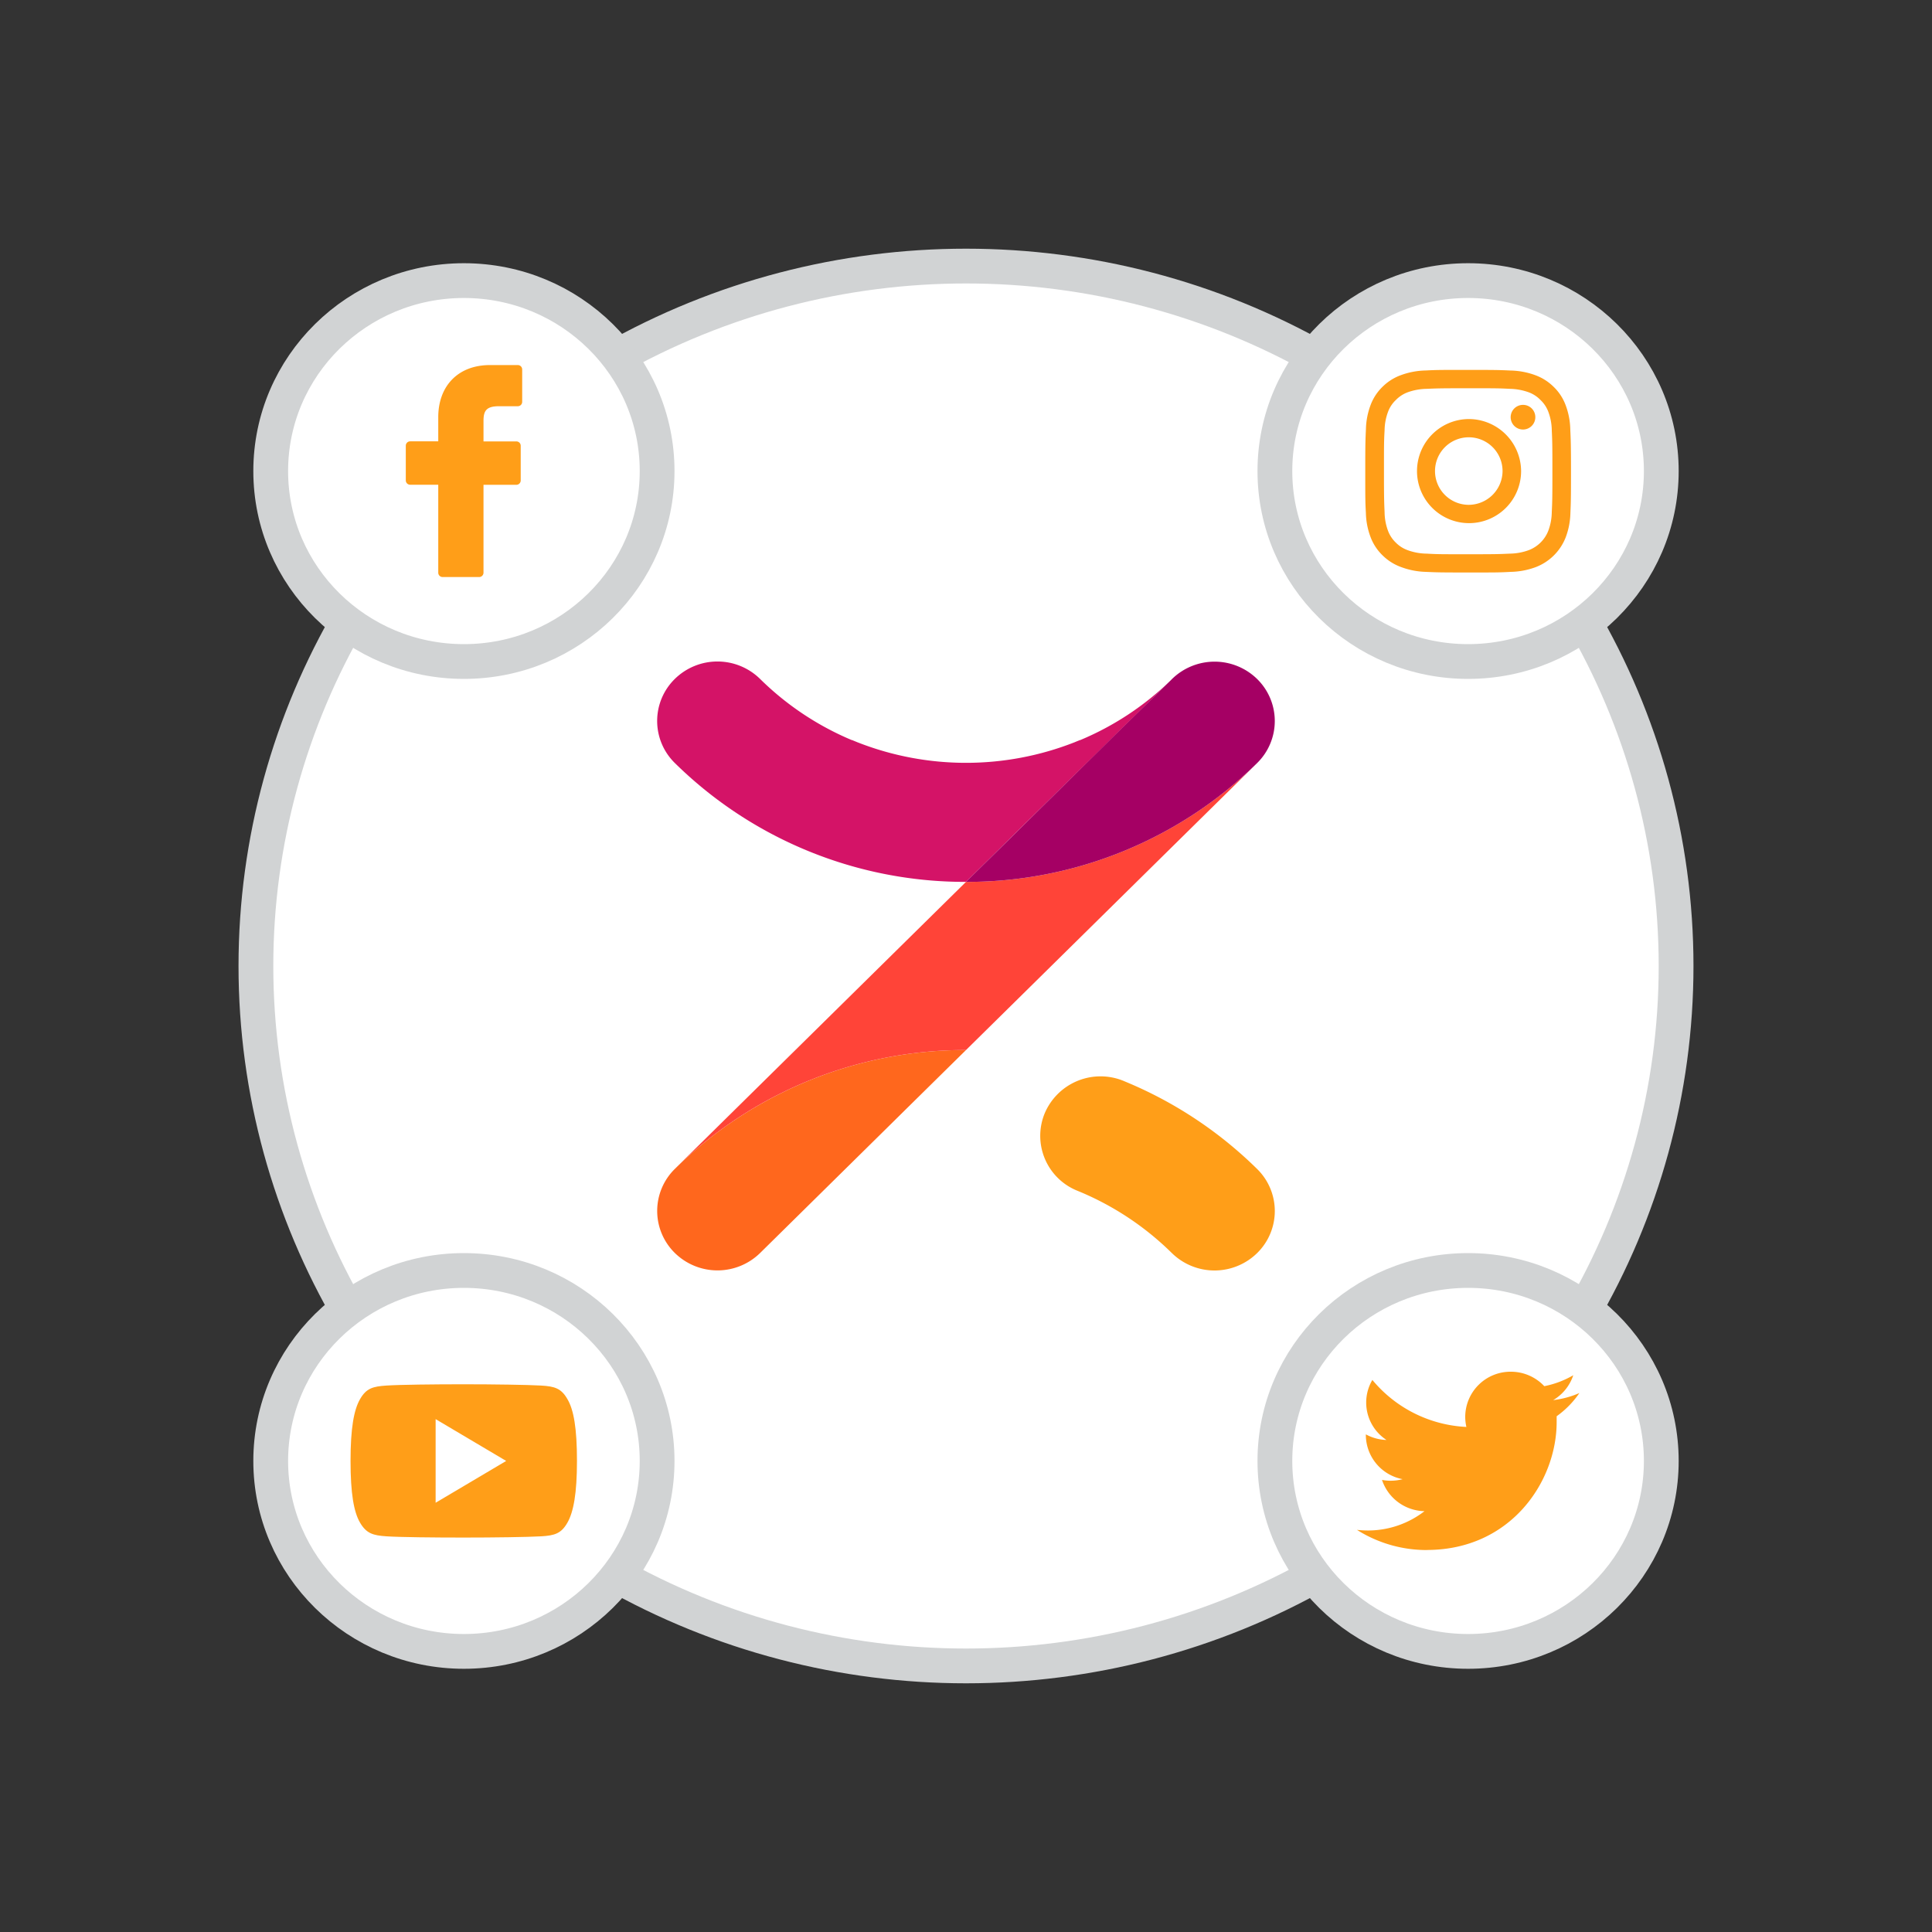 <svg id="Layer_1" data-name="Layer 1" xmlns="http://www.w3.org/2000/svg" viewBox="0 0 500 500"><rect x="0" y="0" width="500" height="500" fill="#333333" stroke="none"/><defs><style>.cls-1{fill:#fff;stroke:#d1d3d4;stroke-miterlimit:10;stroke-width:9px;}.cls-2{fill:#ff9e18;}.cls-3{fill:#ff671d;}.cls-4{fill:#ff4438;}.cls-5{fill:#d41367;}.cls-6{fill:#a50064;}</style></defs><ellipse class="cls-1" cx="250" cy="250" rx="183.77" ry="181.14"/><ellipse class="cls-1" cx="379.94" cy="378.09" rx="50" ry="49.29"/><path class="cls-2" d="M369.27,401.13c21.71,0,33.59-17.73,33.59-33.1,0-.51,0-1,0-1.51a23.86,23.86,0,0,0,5.88-6,23.92,23.92,0,0,1-6.78,1.83,11.74,11.74,0,0,0,5.2-6.44,24.15,24.15,0,0,1-7.5,2.83A11.84,11.84,0,0,0,391,355a11.72,11.72,0,0,0-11.8,11.63,11.6,11.6,0,0,0,.3,2.66,33.69,33.69,0,0,1-24.33-12.16,11.43,11.43,0,0,0-1.6,5.85,11.56,11.56,0,0,0,5.25,9.68,11.75,11.75,0,0,1-5.34-1.45v.15A11.69,11.69,0,0,0,363,382.81a12.35,12.35,0,0,1-3.12.4,11.61,11.61,0,0,1-2.22-.21,11.82,11.82,0,0,0,11,8.09,23.91,23.91,0,0,1-14.66,5,26.36,26.36,0,0,1-2.82-.16,33.79,33.79,0,0,0,18.1,5.22"/><ellipse class="cls-1" cx="120.06" cy="378.09" rx="50" ry="49.29"/><path class="cls-2" d="M146.84,362.08c-1.59-2.79-3.32-3.3-6.82-3.5s-12.32-.33-20-.33-16.46.1-20,.33-5.22.71-6.83,3.5-2.47,7.56-2.47,16h0c0,8.4.84,13.23,2.47,16s3.33,3.29,6.83,3.52,12.32.32,20,.32,16.45-.12,20-.32,5.23-.74,6.82-3.52,2.48-7.58,2.48-16v0h0C149.32,369.64,148.49,364.86,146.84,362.08Zm-34.1,26.83V367.27L131,378.09Z"/><ellipse class="cls-1" cx="120.06" cy="121.91" rx="50" ry="49.29"/><path class="cls-2" d="M134,94.48h-7.22c-8.12,0-13.36,5.3-13.36,13.51v6.23h-7.26a1.13,1.13,0,0,0-1.14,1.11v9a1.13,1.13,0,0,0,1.14,1.12h7.26v22.77a1.13,1.13,0,0,0,1.14,1.12H124a1.13,1.13,0,0,0,1.13-1.12V125.47h8.49a1.13,1.13,0,0,0,1.14-1.12v-9a1.11,1.11,0,0,0-1.14-1.11h-8.49v-5.28c0-2.54.62-3.83,4-3.83H134a1.13,1.13,0,0,0,1.14-1.12V95.6A1.13,1.13,0,0,0,134,94.48Zm0,0"/><ellipse class="cls-1" cx="379.94" cy="121.91" rx="50" ry="49.29"/><path class="cls-2" d="M406.39,111.12a18.89,18.89,0,0,0-1.24-6.36,12.72,12.72,0,0,0-3.07-4.65,13.17,13.17,0,0,0-4.71-3,19.74,19.74,0,0,0-6.45-1.22c-2.84-.13-3.75-.16-11-.16s-8.12,0-10.95.15a19.68,19.68,0,0,0-6.45,1.22,13.06,13.06,0,0,0-4.72,3,12.82,12.82,0,0,0-3.06,4.64,18.94,18.94,0,0,0-1.24,6.36c-.13,2.8-.17,3.69-.17,10.81s0,8,.16,10.8a18.7,18.7,0,0,0,1.24,6.36,12.84,12.84,0,0,0,3.07,4.65,13.17,13.17,0,0,0,4.71,3A19.77,19.77,0,0,0,369,148c2.83.13,3.74.16,10.95.16s8.13,0,11-.16a19.71,19.71,0,0,0,6.45-1.21,13.51,13.51,0,0,0,7.78-7.67,19,19,0,0,0,1.24-6.36c.12-2.8.15-3.69.15-10.8S406.51,113.91,406.39,111.12Zm-4.79,21.39a14.23,14.23,0,0,1-.91,4.87,8.77,8.77,0,0,1-5.05,5,14.75,14.75,0,0,1-4.93.9c-2.81.13-3.65.16-10.74.16s-8,0-10.74-.16a14.71,14.71,0,0,1-4.94-.9,8.18,8.18,0,0,1-3.05-1.95,8.29,8.29,0,0,1-2-3,14.27,14.27,0,0,1-.91-4.86c-.12-2.77-.16-3.6-.16-10.59s0-7.83.16-10.59a14.16,14.16,0,0,1,.91-4.86,8,8,0,0,1,2-3,8.28,8.28,0,0,1,3.05-2,15.31,15.31,0,0,1,4.94-.9c2.8-.12,3.64-.15,10.74-.15s7.94,0,10.74.15a15.23,15.23,0,0,1,4.93.9,8.2,8.2,0,0,1,3.05,2,8.09,8.09,0,0,1,2,3,14.22,14.22,0,0,1,.91,4.86c.13,2.77.16,3.6.16,10.59S401.73,129.75,401.6,132.51Z"/><path class="cls-2" d="M380,108.45a13.47,13.47,0,1,0,13.66,13.47A13.56,13.56,0,0,0,380,108.45Zm0,22.2a8.74,8.74,0,1,1,8.86-8.73A8.8,8.8,0,0,1,380,130.65Z"/><path class="cls-2" d="M397.34,107.92a3.19,3.19,0,1,1-3.19-3.14,3.17,3.17,0,0,1,3.19,3.14Z"/><path class="cls-2" d="M270.39,288.07a15.7,15.7,0,0,1,19.67-8.61.41.41,0,0,1,.17.07c.31.1.6.23.91.36l.21.09a106.63,106.63,0,0,1,34,22.56,15.23,15.23,0,0,1,0,21.75,15.76,15.76,0,0,1-21.95.12l-.12-.12-.13-.12a75.32,75.32,0,0,0-24.31-16A15.31,15.31,0,0,1,270.39,288.07Z"/><path class="cls-3" d="M250,271.75l-15.6,15.37-3.9,3.85-33.78,33.3a15.76,15.76,0,0,1-22.07,0,15.24,15.24,0,0,1,0-21.76A107,107,0,0,1,250,271.75Z"/><path class="cls-4" d="M325.36,197.46,250,271.75a107,107,0,0,0-75.36,30.76L250,228.23A107,107,0,0,0,325.36,197.46Z"/><path class="cls-5" d="M303,176.05l-15.12,14.89L269.5,209l-3.89,3.84L250,228.23a107,107,0,0,1-75.36-30.77,15.23,15.23,0,0,1,0-21.75,15.74,15.74,0,0,1,22.07,0,75.25,75.25,0,0,0,23.72,15.82l.09,0,1.31.54a76.84,76.84,0,0,0,56.34,0c.44-.19.88-.36,1.32-.54l.08,0A75.14,75.14,0,0,0,303,176.05Z"/><path class="cls-6" d="M325.36,197.46A107,107,0,0,1,250,228.23l15.61-15.38L269.5,209l18.33-18.07L303,176.05l.33-.34.13-.12,0,0a15.75,15.75,0,0,1,21.91.16A15.23,15.23,0,0,1,325.36,197.46Z"/></svg>